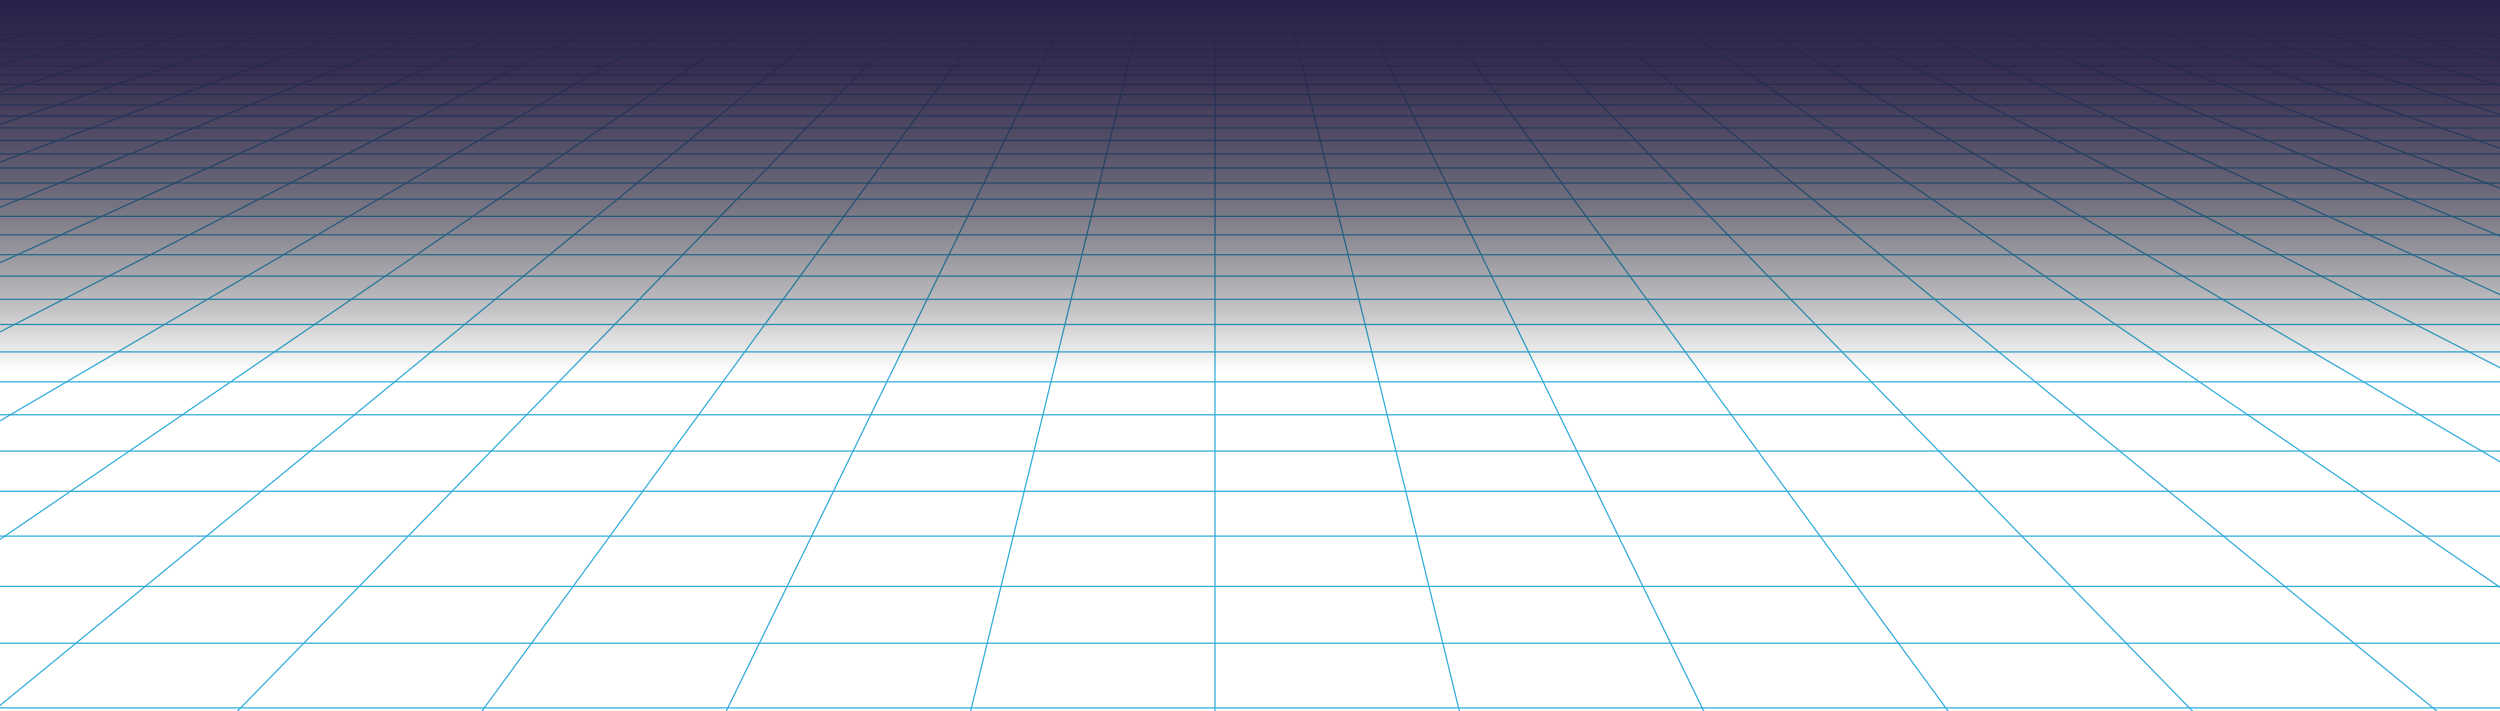 <?xml version="1.0" encoding="UTF-8"?>
<svg xmlns="http://www.w3.org/2000/svg" xmlns:xlink="http://www.w3.org/1999/xlink" viewBox="0 0 2000 569">
  <defs>
    <style>
      .cls-1 {
        fill: url(#Dégradé_sans_nom_42);
      }

      .cls-2 {
        fill: none;
        stroke: #2fabd9;
        stroke-miterlimit: 10;
      }
    </style>
    <linearGradient id="Dégradé_sans_nom_42" data-name="Dégradé sans nom 42" x1="976.83" y1="0" x2="976.83" y2="297" gradientUnits="userSpaceOnUse">
      <stop offset="0" stop-color="#2a214a"/>
      <stop offset=".2" stop-color="#261e43" stop-opacity=".92"/>
      <stop offset=".48" stop-color="#1c1632" stop-opacity=".68"/>
      <stop offset=".8" stop-color="#0c0915" stop-opacity=".29"/>
      <stop offset="1" stop-color="#000" stop-opacity="0"/>
    </linearGradient>
  </defs>
  <g id="Calque_1" data-name="Calque 1">
    <g>
      <polygon class="cls-2" points="-168 27 2112 27 6972 1134 -5028 1134 -168 27"/>
      <line class="cls-2" x1="-2535.69" y1="566.31" x2="4479.69" y2="566.31"/>
      <line class="cls-2" x1="-2308.58" y1="514.58" x2="4252.58" y2="514.58"/>
      <line class="cls-2" x1="-2109.08" y1="469.14" x2="4053.08" y2="469.14"/>
      <line class="cls-2" x1="-1932.46" y1="428.9" x2="3876.46" y2="428.9"/>
      <line class="cls-2" x1="-1774.99" y1="393.04" x2="3718.99" y2="393.04"/>
      <line class="cls-2" x1="-1633.71" y1="360.86" x2="3577.71" y2="360.86"/>
      <line class="cls-2" x1="-1506.26" y1="331.83" x2="3450.26" y2="331.83"/>
      <line class="cls-2" x1="-1390.69" y1="305.5" x2="3334.69" y2="305.5"/>
      <line class="cls-2" x1="-1285.43" y1="281.52" x2="3229.43" y2="281.52"/>
      <line class="cls-2" x1="-1189.14" y1="259.59" x2="3133.14" y2="259.59"/>
      <line class="cls-2" x1="-1100.73" y1="239.45" x2="3044.73" y2="239.45"/>
      <line class="cls-2" x1="-1019.27" y1="220.9" x2="2963.27" y2="220.9"/>
      <line class="cls-2" x1="-943.97" y1="203.75" x2="2887.97" y2="203.75"/>
      <line class="cls-2" x1="-874.15" y1="187.85" x2="2818.15" y2="187.85"/>
      <line class="cls-2" x1="-809.25" y1="173.06" x2="2753.25" y2="173.06"/>
      <line class="cls-2" x1="-748.76" y1="159.28" x2="2692.76" y2="159.28"/>
      <line class="cls-2" x1="-692.23" y1="146.41" x2="2636.23" y2="146.41"/>
      <line class="cls-2" x1="-639.31" y1="134.35" x2="2583.31" y2="134.35"/>
      <line class="cls-2" x1="-589.64" y1="123.04" x2="2533.64" y2="123.04"/>
      <line class="cls-2" x1="-542.95" y1="112.41" x2="2486.95" y2="112.41"/>
      <line class="cls-2" x1="-498.97" y1="102.39" x2="2442.97" y2="102.39"/>
      <line class="cls-2" x1="-457.47" y1="92.93" x2="2401.47" y2="92.93"/>
      <line class="cls-2" x1="-418.24" y1="84" x2="2362.24" y2="84"/>
      <line class="cls-2" x1="-381.12" y1="75.54" x2="2325.12" y2="75.54"/>
      <line class="cls-2" x1="-345.92" y1="67.53" x2="2289.92" y2="67.53"/>
      <line class="cls-2" x1="-312.51" y1="59.92" x2="2256.51" y2="59.92"/>
      <line class="cls-2" x1="-280.75" y1="52.68" x2="2224.75" y2="52.68"/>
      <line class="cls-2" x1="-250.52" y1="45.8" x2="2194.52" y2="45.8"/>
      <line class="cls-2" x1="-221.72" y1="39.24" x2="2165.72" y2="39.24"/>
      <line class="cls-2" x1="-194.24" y1="32.98" x2="2138.24" y2="32.98"/>
      <line class="cls-2" x1="1985.33" y1="27" x2="6305.33" y2="1134"/>
      <line class="cls-2" x1="1922" y1="27" x2="5972" y2="1134"/>
      <line class="cls-2" x1="1858.67" y1="27" x2="5638.67" y2="1134"/>
      <line class="cls-2" x1="1795.33" y1="27" x2="5305.33" y2="1134"/>
      <line class="cls-2" x1="1732" y1="27" x2="4972" y2="1134"/>
      <line class="cls-2" x1="1668.67" y1="27" x2="4638.67" y2="1134"/>
      <line class="cls-2" x1="1605.33" y1="27" x2="4305.33" y2="1134"/>
      <line class="cls-2" x1="1542" y1="27" x2="3972" y2="1134"/>
      <line class="cls-2" x1="1478.67" y1="27" x2="3638.67" y2="1134"/>
      <line class="cls-2" x1="1415.33" y1="27" x2="3305.33" y2="1134"/>
      <line class="cls-2" x1="1352" y1="27" x2="2972" y2="1134"/>
      <line class="cls-2" x1="1288.67" y1="27" x2="2638.67" y2="1134"/>
      <line class="cls-2" x1="1225.33" y1="27" x2="2305.33" y2="1134"/>
      <line class="cls-2" x1="1162" y1="27" x2="1972" y2="1134"/>
      <line class="cls-2" x1="1098.67" y1="27" x2="1638.67" y2="1134"/>
      <line class="cls-2" x1="1035.33" y1="27" x2="1305.33" y2="1134"/>
      <line class="cls-2" x1="972" y1="27" x2="972" y2="1134"/>
      <line class="cls-2" x1="908.67" y1="27" x2="638.67" y2="1134"/>
      <line class="cls-2" x1="845.33" y1="27" x2="305.33" y2="1134"/>
      <line class="cls-2" x1="782" y1="27" x2="-28" y2="1134"/>
      <line class="cls-2" x1="718.67" y1="27" x2="-361.33" y2="1134"/>
      <line class="cls-2" x1="655.33" y1="27" x2="-694.67" y2="1134"/>
      <line class="cls-2" x1="592" y1="27" x2="-1028" y2="1134"/>
      <line class="cls-2" x1="528.67" y1="27" x2="-1361.33" y2="1134"/>
      <line class="cls-2" x1="465.33" y1="27" x2="-1694.67" y2="1134"/>
      <line class="cls-2" x1="402" y1="27" x2="-2028" y2="1134"/>
      <line class="cls-2" x1="338.67" y1="27" x2="-2361.33" y2="1134"/>
      <line class="cls-2" x1="275.33" y1="27" x2="-2694.67" y2="1134"/>
      <line class="cls-2" x1="212" y1="27" x2="-3028" y2="1134"/>
      <line class="cls-2" x1="148.67" y1="27" x2="-3361.33" y2="1134"/>
      <line class="cls-2" x1="85.33" y1="27" x2="-3694.67" y2="1134"/>
      <line class="cls-2" x1="22" y1="27" x2="-4028" y2="1134"/>
    </g>
  </g>
  <g id="Calque_2" data-name="Calque 2">
    <rect class="cls-1" x="-71.67" width="2097" height="297"/>
  </g>
</svg>